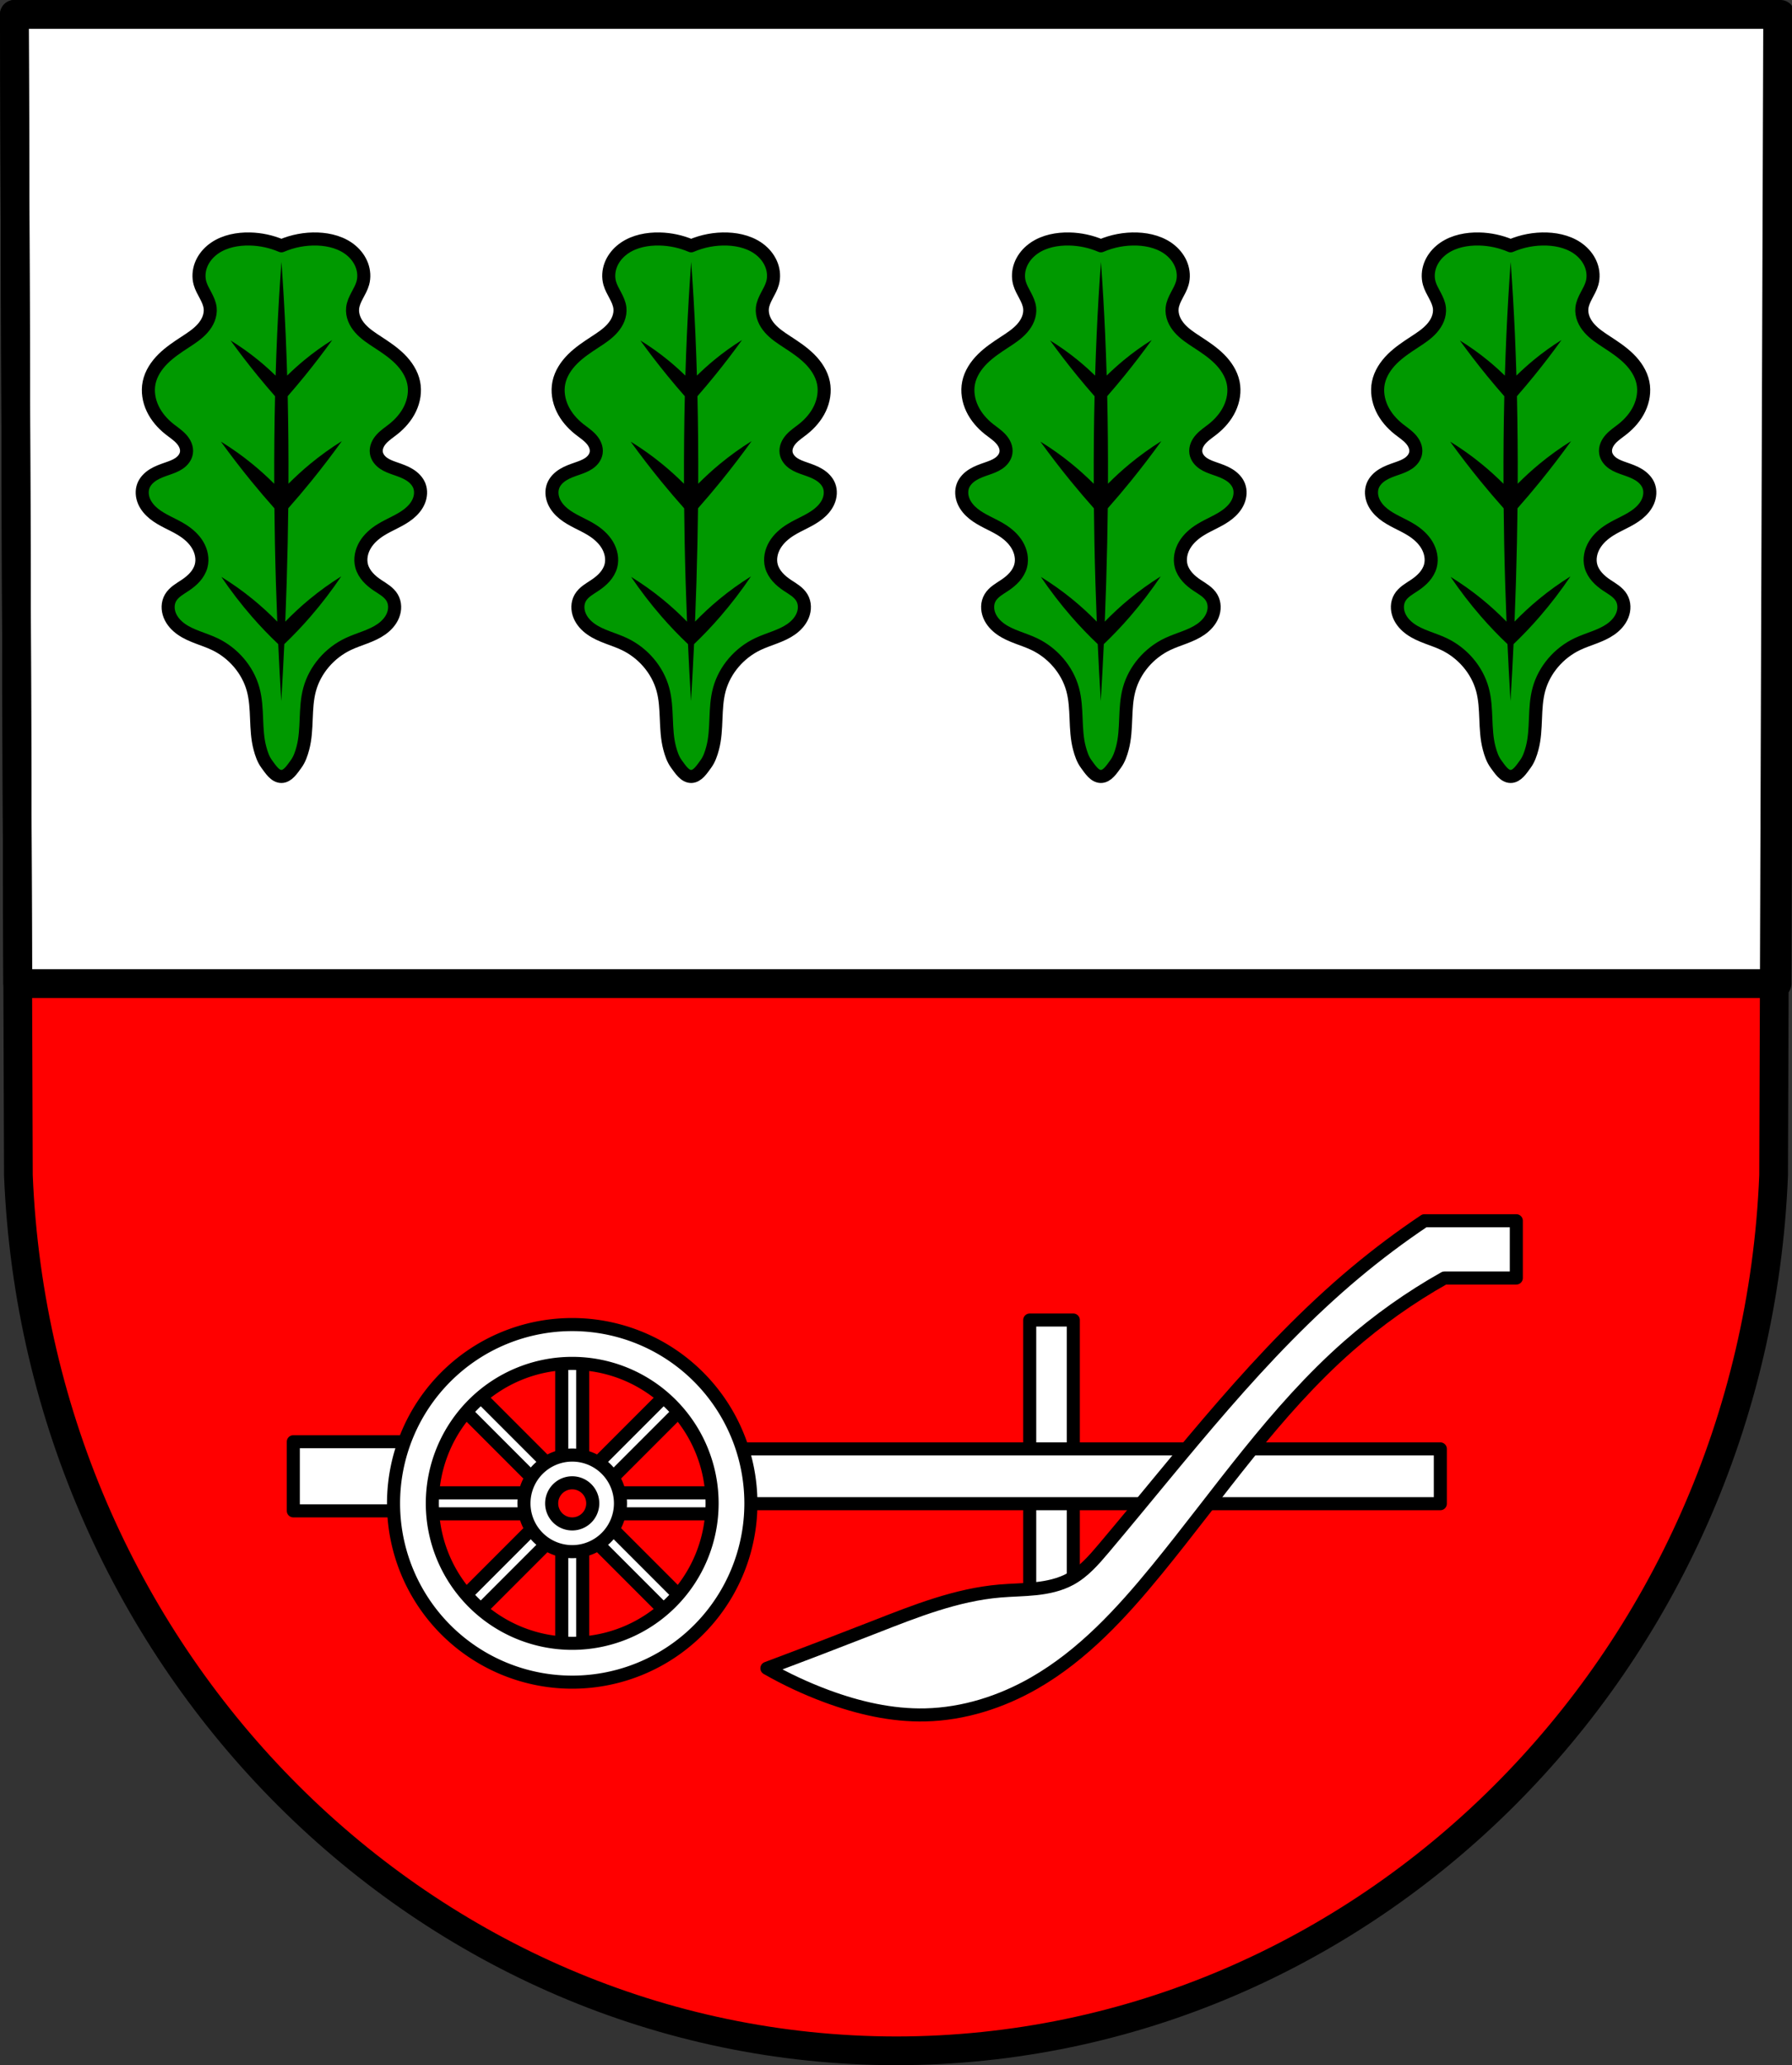 <?xml version="1.0" encoding="UTF-8" standalone="no"?>
<!-- Created with Inkscape (http://www.inkscape.org/) -->

<svg
   xmlns:dc="http://purl.org/dc/elements/1.1/"
   xmlns:cc="http://creativecommons.org/ns#"
   xmlns:rdf="http://www.w3.org/1999/02/22-rdf-syntax-ns#"
   xmlns:svg="http://www.w3.org/2000/svg"
   xmlns="http://www.w3.org/2000/svg"
   xmlns:sodipodi="http://sodipodi.sourceforge.net/DTD/sodipodi-0.dtd"
   xmlns:inkscape="http://www.inkscape.org/namespaces/inkscape"
   width="181.624mm"
   height="209.178mm"
   viewBox="0 0 181.624 209.178"
   version="1.1"
   id="svg5563"
   inkscape:version="0.92.4 (5da689c313, 2019-01-14)"
   sodipodi:docname="DEU Sellerich COA.svg">
  <rect x="0" y="0" width="181.624" height="209.178" fill="#333333" stroke="none"/>
  <defs
     id="defs5557">
    <inkscape:path-effect
       effect="spiro"
       id="path-effect6817"
       is_visible="true" />
    <inkscape:path-effect
       effect="spiro"
       id="path-effect6456"
       is_visible="true" />
    <inkscape:path-effect
       effect="spiro"
       id="path-effect6456-5"
       is_visible="true" />
    <inkscape:path-effect
       effect="spiro"
       id="path-effect6817-4"
       is_visible="true" />
  </defs>
  <sodipodi:namedview
     id="base"
     pagecolor="#ffffff"
     bordercolor="#666666"
     borderopacity="1.0"
     inkscape:pageopacity="0.0"
     inkscape:pageshadow="2"
     inkscape:zoom="0.69314991"
     inkscape:cx="343.22558"
     inkscape:cy="395.29688"
     inkscape:document-units="mm"
     inkscape:current-layer="layer1"
     showgrid="false"
     inkscape:window-width="1366"
     inkscape:window-height="745"
     inkscape:window-x="-8"
     inkscape:window-y="-8"
     inkscape:window-maximized="1"
     inkscape:snap-nodes="false"
     fit-margin-top="0"
     fit-margin-left="0"
     fit-margin-right="0"
     fit-margin-bottom="0"
     inkscape:snap-midpoints="true"
     inkscape:snap-smooth-nodes="true"
     inkscape:object-paths="true"
     inkscape:snap-center="true"
     inkscape:snap-object-midpoints="true"
     inkscape:snap-others="false" />
  <g
     inkscape:label="Ebene 1"
     inkscape:groupmode="layer"
     id="layer1"
     transform="translate(-9.889,-17.899)">
    <path
       style="fill:#ff0000;fill-opacity:1;fill-rule:evenodd;stroke:none;stroke-width:2.91;stroke-linecap:round;stroke-linejoin:round;stroke-miterlimit:4;stroke-dasharray:none;stroke-opacity:1"
       inkscape:connector-curvature="0"
       d="m 190.058,19.354 -0.409,117.597 c -1.989,49.466 -41.289,88.643 -88.948,88.671 -47.617,-0.061 -86.931,-39.252 -88.948,-88.671 L 11.345,19.354 h 89.354 z"
       id="path10563-0-6-3-9"
       sodipodi:nodetypes="ccccccc" />
    <path
       style="fill:#ffffff;fill-opacity:1;stroke:#000000;stroke-width:11;stroke-linejoin:round;stroke-miterlimit:4;stroke-dasharray:none;stroke-opacity:1"
       d="M 5.5 5.5 L 6.787 375.957 L 679.664 375.957 L 680.951 5.5 L 343.217 5.5 L 5.5 5.5 z "
       transform="matrix(0.265,0,0,0.265,9.889,17.899)"
       id="rect6332" />
    <path
       style="fill:none;fill-rule:evenodd;stroke:#000000;stroke-width:2.91;stroke-linecap:round;stroke-linejoin:round;stroke-miterlimit:4;stroke-dasharray:none;stroke-opacity:1"
       inkscape:connector-curvature="0"
       d="m 190.058,19.354 -0.409,117.597 c -1.989,49.466 -41.289,88.643 -88.948,88.671 -47.617,-0.061 -86.931,-39.252 -88.948,-88.671 L 11.345,19.354 h 89.354 z"
       id="path10563-0-6-3"
       sodipodi:nodetypes="ccccccc" />
    <g
       transform="translate(207.781,-2.2e-6)"
       id="g6462-2">
      <rect
         transform="rotate(90)"
         y="89.109"
         x="151.601"
         height="4.419"
         width="29.949"
         id="rect6431-6-2"
         style="fill:#ffffff;fill-opacity:1;stroke:#000000;stroke-width:1.323;stroke-linecap:round;stroke-linejoin:round;stroke-miterlimit:4;stroke-dasharray:none;stroke-opacity:1" />
      <rect
         y="163.927"
         x="-168.164"
         height="7.003"
         width="12.701"
         id="rect6431-7"
         style="fill:#ffffff;fill-opacity:1;stroke:#000000;stroke-width:1.323;stroke-linecap:round;stroke-linejoin:round;stroke-miterlimit:4;stroke-dasharray:none;stroke-opacity:1" />
      <rect
         y="164.654"
         x="-122.509"
         height="5.55"
         width="70.599"
         id="rect6431-9-6"
         style="fill:#ffffff;fill-opacity:1;stroke:#000000;stroke-width:1.323;stroke-linecap:round;stroke-linejoin:round;stroke-miterlimit:4;stroke-dasharray:none;stroke-opacity:1" />
      <path
         sodipodi:nodetypes="ccccaaaaacaaaaac"
         inkscape:original-d="m -51.493856,147.34624 h 7.285056 v -5.80106 h -9.308685 c 0,0 -4.851097,3.29661 -7.015239,5.26143 -9.33256,8.47301 -16.601411,18.99607 -25.4977,27.92605 -1.07816,1.08224 -2.001152,2.4302 -3.37271,3.10289 -2.170505,1.06453 -4.793021,0.67728 -7.15015,1.21418 -4.288216,0.97676 -8.510236,2.24815 -12.681396,3.64253 -3.69897,1.23653 -10.92758,4.18216 -10.92758,4.18216 0,0 3.94542,2.14801 6.07088,2.83308 3.22347,1.03898 6.60049,2.05417 9.98322,1.88871 3.83761,-0.18772 7.71923,-1.34438 11.062496,-3.2378 4.901253,-2.77576 8.503524,-7.41083 12.411579,-11.46722 6.903725,-7.16576 12.073653,-15.96084 19.426818,-22.66461 2.932129,-2.67318 8.499497,-6.47588 9.713411,-6.88034 z"
         inkscape:path-effect="#path-effect6456-5"
         inkscape:connector-curvature="0"
         id="path6454-3"
         d="m -51.494,147.346 h 7.285 v -5.801 h -9.309 c -2.429,1.628 -4.772,3.385 -7.015,5.261 -9.682,8.1 -17.352,18.282 -25.498,27.926 -0.992,1.174 -2.023,2.368 -3.373,3.103 -1.071,0.583 -2.288,0.846 -3.501,0.976 -1.212,0.13 -2.435,0.134 -3.65,0.238 -4.398,0.375 -8.57,2.035 -12.681,3.643 -3.632,1.42 -7.275,2.815 -10.928,4.182 1.941,1.109 3.974,2.057 6.071,2.833 3.195,1.182 6.577,1.966 9.983,1.889 3.881,-0.088 7.696,-1.303 11.062,-3.238 4.912,-2.822 8.825,-7.083 12.412,-11.467 6.31,-7.713 11.937,-16.092 19.427,-22.665 2.988,-2.622 6.249,-4.932 9.713,-6.88 z"
         style="fill:#ffffff;stroke:#000000;stroke-width:1.323;stroke-linecap:round;stroke-linejoin:round;stroke-miterlimit:4;stroke-dasharray:none;stroke-opacity:1" />
    </g>
    <g
       transform="translate(207.781,-2.2e-6)"
       id="g6627-4">
      <path
         inkscape:connector-curvature="0"
         id="rect6575-6"
         transform="matrix(0.265,0,0,0.265,9.889,17.899)"
         d="m -569.236,513.271 v 49.379 h 8.016 v -49.379 z m -36.529,15.131 -5.668,5.668 34.916,34.916 5.668,-5.668 z m 81.076,0 -34.916,34.916 5.666,5.668 34.916,-34.916 z m -101.877,42.199 v 8.014 h 49.381 v -8.014 z m 73.293,0 v 8.014 h 49.381 v -8.014 z m -23.242,9.627 -34.918,34.918 5.668,5.666 34.916,-34.918 z m 22.574,0 -5.666,5.666 34.918,34.918 5.666,-5.666 z m -15.295,6.336 v 49.381 h 8.016 v -49.381 z"
         style="fill:#ffffff;fill-opacity:1;stroke:#000000;stroke-width:5;stroke-linecap:round;stroke-linejoin:round;stroke-miterlimit:4;stroke-dasharray:none;stroke-opacity:1" />
      <path
         inkscape:connector-curvature="0"
         id="path6534-5"
         transform="matrix(0.265,0,0,0.265,9.889,17.899)"
         d="m -565.229,506.27 a 68.338,68.338 0 0 0 -68.338,68.338 68.338,68.338 0 0 0 68.338,68.34 68.338,68.338 0 0 0 68.338,-68.34 68.338,68.338 0 0 0 -68.338,-68.338 z m 0,14.84 a 53.498,53.498 0 0 1 53.498,53.498 53.498,53.498 0 0 1 -53.498,53.498 53.498,53.498 0 0 1 -53.498,-53.498 53.498,53.498 0 0 1 53.498,-53.498 z m 0,35.043 a 18.456,18.456 0 0 0 -18.457,18.455 18.456,18.456 0 0 0 18.457,18.457 18.456,18.456 0 0 0 18.457,-18.457 18.456,18.456 0 0 0 -18.457,-18.455 z m 0,10.6 a 7.856,7.856 0 0 1 7.855,7.855 7.856,7.856 0 0 1 -7.855,7.857 7.856,7.856 0 0 1 -7.855,-7.857 7.856,7.856 0 0 1 7.855,-7.855 z"
         style="fill:#ffffff;fill-opacity:1;stroke:#000000;stroke-width:5;stroke-linecap:round;stroke-linejoin:round;stroke-miterlimit:4;stroke-dasharray:none;stroke-opacity:1" />
    </g>
    <path
       style="fill:#009900;fill-opacity:1;stroke:#000000;stroke-width:1.323;stroke-linecap:butt;stroke-linejoin:round;stroke-miterlimit:4;stroke-dasharray:none;stroke-opacity:1"
       d="m 76.74,42.106 c -0.157,-0.003 -0.314,-0.002 -0.47,0.003 -1.23,0.043 -2.489,0.377 -3.427,1.173 -0.469,0.398 -0.848,0.907 -1.063,1.484 -0.214,0.577 -0.259,1.22 -0.094,1.813 0.123,0.439 0.355,0.839 0.569,1.242 0.213,0.403 0.413,0.825 0.463,1.279 0.041,0.373 -0.024,0.754 -0.162,1.103 -0.138,0.349 -0.348,0.666 -0.596,0.948 -0.496,0.563 -1.134,0.978 -1.763,1.388 -0.792,0.517 -1.587,1.043 -2.259,1.709 -0.671,0.666 -1.219,1.489 -1.408,2.416 -0.181,0.882 -0.024,1.816 0.363,2.629 0.387,0.813 0.994,1.509 1.699,2.069 0.407,0.323 0.85,0.607 1.2,0.992 0.175,0.192 0.325,0.409 0.422,0.651 0.097,0.241 0.138,0.507 0.097,0.764 -0.035,0.219 -0.129,0.426 -0.26,0.605 -0.131,0.179 -0.297,0.33 -0.48,0.456 -0.365,0.251 -0.79,0.399 -1.208,0.544 -0.481,0.167 -0.967,0.336 -1.401,0.603 -0.434,0.266 -0.82,0.642 -1.005,1.117 -0.198,0.506 -0.15,1.088 0.064,1.588 0.214,0.5 0.583,0.921 1.007,1.261 0.848,0.68 1.902,1.045 2.825,1.619 0.63,0.392 1.208,0.893 1.59,1.53 0.382,0.637 0.551,1.421 0.358,2.137 -0.112,0.415 -0.339,0.794 -0.623,1.116 -0.284,0.323 -0.624,0.592 -0.981,0.832 -0.273,0.183 -0.556,0.35 -0.819,0.548 -0.262,0.198 -0.506,0.429 -0.671,0.713 -0.156,0.267 -0.238,0.575 -0.248,0.884 -0.01,0.309 0.05,0.619 0.164,0.906 0.229,0.574 0.667,1.048 1.173,1.404 1.011,0.712 2.264,0.974 3.38,1.505 1.868,0.888 3.349,2.589 3.896,4.584 0.53,1.932 0.174,4.026 0.688,5.958 0.149,0.562 0.341,1.136 0.687,1.604 0.387,0.523 0.839,1.261 1.49,1.261 0.65,-5.6e-5 1.103,-0.738 1.489,-1.261 0.346,-0.468 0.538,-1.042 0.688,-1.604 0.514,-1.932 0.157,-4.026 0.687,-5.958 0.547,-1.994 2.028,-3.696 3.896,-4.584 1.117,-0.531 2.369,-0.793 3.38,-1.505 0.505,-0.356 0.944,-0.829 1.173,-1.404 0.114,-0.287 0.175,-0.597 0.164,-0.906 -0.01,-0.309 -0.092,-0.617 -0.248,-0.884 -0.166,-0.284 -0.409,-0.515 -0.671,-0.713 -0.262,-0.198 -0.546,-0.364 -0.819,-0.548 -0.357,-0.24 -0.696,-0.509 -0.98,-0.832 -0.284,-0.323 -0.512,-0.701 -0.624,-1.116 -0.193,-0.717 -0.023,-1.501 0.359,-2.137 0.382,-0.637 0.959,-1.138 1.59,-1.53 0.923,-0.574 1.977,-0.939 2.825,-1.619 0.424,-0.34 0.793,-0.762 1.007,-1.261 0.214,-0.5 0.261,-1.082 0.064,-1.588 -0.186,-0.475 -0.571,-0.85 -1.005,-1.117 -0.434,-0.266 -0.92,-0.436 -1.401,-0.603 -0.419,-0.145 -0.843,-0.293 -1.208,-0.544 -0.183,-0.126 -0.348,-0.277 -0.479,-0.456 -0.131,-0.179 -0.225,-0.386 -0.26,-0.605 -0.041,-0.257 5.29e-4,-0.523 0.097,-0.764 0.097,-0.241 0.247,-0.458 0.422,-0.651 0.35,-0.384 0.793,-0.668 1.2,-0.992 0.705,-0.56 1.312,-1.256 1.699,-2.069 0.387,-0.813 0.544,-1.747 0.363,-2.629 -0.19,-0.927 -0.737,-1.75 -1.408,-2.416 -0.671,-0.666 -1.467,-1.192 -2.259,-1.709 -0.628,-0.41 -1.267,-0.825 -1.763,-1.388 -0.248,-0.281 -0.458,-0.599 -0.596,-0.948 -0.138,-0.349 -0.203,-0.73 -0.162,-1.103 0.049,-0.454 0.25,-0.876 0.463,-1.279 0.213,-0.403 0.445,-0.802 0.568,-1.242 0.166,-0.592 0.121,-1.236 -0.094,-1.813 -0.215,-0.577 -0.594,-1.086 -1.063,-1.484 -0.938,-0.796 -2.198,-1.129 -3.427,-1.173 -1.253,-0.044 -2.515,0.193 -3.666,0.688 -1.008,-0.433 -2.1,-0.668 -3.197,-0.691 z"
       id="path6815"
       inkscape:connector-curvature="0"
       sodipodi:nodetypes="scccccscsssccccccsscscsccccscccccscsaaaaaccscccccsscccccscssccsccccssscccccscs" />
    <path
       sodipodi:nodetypes="ccccccccccccccccscccccccccccsccccccccscccc"
       inkscape:connector-curvature="0"
       style="fill-rule:evenodd;stroke:none;stroke-width:1.155;stroke-linejoin:round;stroke-miterlimit:4;stroke-dasharray:none;stroke-opacity:1"
       d="m 79.941,44.421 c 3.1e-4,0.004 0,0.009 8.8e-4,0.013 3.2e-4,-0.004 4.5e-4,-0.009 8.9e-4,-0.013 z m 8.8e-4,0.013 c -0.178,2.439 -0.322,4.884 -0.432,7.333 -0.064,1.392 -0.112,2.786 -0.156,4.18 -0.557,-0.543 -1.134,-1.06 -1.729,-1.546 -0.906,-0.741 -1.854,-1.415 -2.834,-2.016 0.878,1.214 1.787,2.397 2.726,3.547 0.582,0.713 1.176,1.414 1.78,2.101 -0.069,2.955 -0.095,5.912 -0.083,8.868 -0.706,-0.703 -1.44,-1.368 -2.2,-1.99 -1.025,-0.838 -2.096,-1.6 -3.206,-2.28 0.993,1.372 2.021,2.711 3.083,4.012 0.763,0.934 1.544,1.848 2.341,2.744 0.013,1.178 0.032,2.356 0.051,3.533 0.051,2.651 0.133,5.3 0.239,7.945 -0.785,-0.8 -1.605,-1.553 -2.46,-2.252 -1.025,-0.838 -2.097,-1.6 -3.207,-2.28 0.956,1.408 1.986,2.749 3.084,4.012 0.853,0.982 1.75,1.914 2.68,2.797 0.088,1.926 0.189,3.852 0.305,5.776 0.117,-1.924 0.22,-3.849 0.31,-5.778 0.931,-0.892 1.827,-1.831 2.681,-2.82 1.099,-1.272 2.13,-2.622 3.087,-4.038 -1.11,0.689 -2.182,1.461 -3.208,2.307 -0.855,0.706 -1.676,1.466 -2.461,2.273 0.107,-2.647 0.189,-5.297 0.244,-7.947 0.025,-1.177 0.044,-2.355 0.057,-3.533 0.798,-0.902 1.58,-1.823 2.343,-2.764 1.063,-1.31 2.093,-2.657 3.087,-4.038 -1.11,0.689 -2.182,1.461 -3.208,2.307 -0.761,0.628 -1.495,1.3 -2.201,2.009 0.013,-2.957 -0.013,-5.914 -0.077,-8.868 0.605,-0.693 1.199,-1.398 1.782,-2.116 0.94,-1.159 1.85,-2.349 2.729,-3.57 -0.981,0.609 -1.929,1.291 -2.836,2.04 -0.595,0.492 -1.172,1.013 -1.73,1.56 -0.044,-1.394 -0.09,-2.787 -0.152,-4.179 -0.11,-2.447 -0.252,-4.89 -0.428,-7.329 z"
       id="path13841-9-4"
       inkscape:transform-center-x="0.0040225437"
       inkscape:transform-center-y="22.249223" />
    <path
       style="fill:#009900;fill-opacity:1;stroke:#000000;stroke-width:1.323;stroke-linecap:butt;stroke-linejoin:round;stroke-miterlimit:4;stroke-dasharray:none;stroke-opacity:1"
       d="m 35.211,42.106 c -0.157,-0.003 -0.314,-0.002 -0.47,0.003 -1.23,0.043 -2.489,0.377 -3.427,1.173 -0.469,0.398 -0.848,0.907 -1.063,1.484 -0.214,0.577 -0.259,1.22 -0.094,1.813 0.123,0.439 0.355,0.839 0.569,1.242 0.213,0.403 0.413,0.825 0.463,1.279 0.041,0.373 -0.024,0.754 -0.162,1.103 -0.138,0.349 -0.348,0.666 -0.596,0.948 -0.496,0.563 -1.134,0.978 -1.763,1.388 -0.792,0.517 -1.587,1.043 -2.259,1.709 -0.671,0.666 -1.219,1.489 -1.408,2.416 -0.181,0.882 -0.024,1.816 0.363,2.629 0.387,0.813 0.994,1.509 1.699,2.069 0.407,0.323 0.85,0.607 1.2,0.992 0.175,0.192 0.325,0.409 0.422,0.651 0.097,0.241 0.138,0.507 0.097,0.764 -0.035,0.219 -0.129,0.426 -0.26,0.605 -0.131,0.179 -0.297,0.33 -0.48,0.456 -0.365,0.251 -0.79,0.399 -1.208,0.544 -0.481,0.167 -0.967,0.336 -1.401,0.603 -0.434,0.266 -0.82,0.642 -1.005,1.117 -0.198,0.506 -0.15,1.088 0.064,1.588 0.214,0.5 0.583,0.921 1.007,1.261 0.848,0.68 1.902,1.045 2.825,1.619 0.63,0.392 1.208,0.893 1.59,1.53 0.382,0.637 0.551,1.421 0.358,2.137 -0.112,0.415 -0.339,0.794 -0.623,1.116 -0.284,0.323 -0.624,0.592 -0.981,0.832 -0.273,0.183 -0.556,0.35 -0.819,0.548 -0.262,0.198 -0.506,0.429 -0.671,0.713 -0.156,0.267 -0.238,0.575 -0.248,0.884 -0.01,0.309 0.05,0.619 0.164,0.906 0.229,0.574 0.667,1.048 1.173,1.404 1.011,0.712 2.264,0.974 3.38,1.505 1.868,0.888 3.349,2.589 3.896,4.584 0.53,1.932 0.174,4.026 0.688,5.958 0.149,0.562 0.341,1.136 0.687,1.604 0.387,0.523 0.839,1.261 1.49,1.261 0.65,-5.6e-5 1.103,-0.738 1.489,-1.261 0.346,-0.468 0.538,-1.042 0.688,-1.604 0.514,-1.932 0.157,-4.026 0.687,-5.958 0.547,-1.994 2.028,-3.696 3.896,-4.584 1.117,-0.531 2.369,-0.793 3.38,-1.505 0.505,-0.356 0.944,-0.829 1.173,-1.404 0.114,-0.287 0.175,-0.597 0.164,-0.906 -0.01,-0.309 -0.092,-0.617 -0.248,-0.884 -0.166,-0.284 -0.409,-0.515 -0.671,-0.713 -0.262,-0.198 -0.546,-0.364 -0.819,-0.548 -0.357,-0.24 -0.696,-0.509 -0.98,-0.832 -0.284,-0.323 -0.512,-0.701 -0.624,-1.116 -0.193,-0.717 -0.023,-1.501 0.359,-2.137 0.382,-0.637 0.959,-1.138 1.59,-1.53 0.923,-0.574 1.977,-0.939 2.825,-1.619 0.424,-0.34 0.793,-0.762 1.007,-1.261 0.214,-0.5 0.261,-1.082 0.064,-1.588 -0.186,-0.475 -0.571,-0.85 -1.005,-1.117 -0.434,-0.266 -0.92,-0.436 -1.401,-0.603 -0.419,-0.145 -0.843,-0.293 -1.208,-0.544 -0.183,-0.126 -0.348,-0.277 -0.479,-0.456 -0.131,-0.179 -0.225,-0.386 -0.26,-0.605 -0.041,-0.257 5.29e-4,-0.523 0.097,-0.764 0.097,-0.241 0.247,-0.458 0.422,-0.651 0.35,-0.384 0.793,-0.668 1.2,-0.992 0.705,-0.56 1.312,-1.256 1.699,-2.069 0.387,-0.813 0.544,-1.747 0.363,-2.629 -0.19,-0.927 -0.737,-1.75 -1.408,-2.416 -0.671,-0.666 -1.467,-1.192 -2.259,-1.709 -0.628,-0.41 -1.267,-0.825 -1.763,-1.388 -0.248,-0.281 -0.458,-0.599 -0.596,-0.948 -0.138,-0.349 -0.203,-0.73 -0.162,-1.103 0.049,-0.454 0.25,-0.876 0.463,-1.279 0.213,-0.403 0.445,-0.802 0.568,-1.242 0.166,-0.592 0.121,-1.236 -0.094,-1.813 -0.215,-0.577 -0.594,-1.086 -1.063,-1.484 -0.938,-0.796 -2.198,-1.129 -3.427,-1.173 -1.253,-0.044 -2.515,0.193 -3.666,0.688 -1.008,-0.433 -2.1,-0.668 -3.197,-0.691 z"
       id="path6815-7"
       inkscape:connector-curvature="0"
       sodipodi:nodetypes="scccccscsssccccccsscscsccccscccccscsaaaaaccscccccsscccccscssccsccccssscccccscs" />
    <path
       sodipodi:nodetypes="ccccccccccccccccscccccccccccsccccccccscccc"
       inkscape:connector-curvature="0"
       style="fill-rule:evenodd;stroke:none;stroke-width:1.155;stroke-linejoin:round;stroke-miterlimit:4;stroke-dasharray:none;stroke-opacity:1"
       d="m 38.411,44.421 c 3.1e-4,0.004 0,0.009 8.8e-4,0.013 3.2e-4,-0.004 4.5e-4,-0.009 8.9e-4,-0.013 z m 8.8e-4,0.013 c -0.178,2.439 -0.322,4.884 -0.432,7.333 -0.064,1.392 -0.112,2.786 -0.156,4.18 -0.557,-0.543 -1.134,-1.06 -1.729,-1.546 -0.906,-0.741 -1.854,-1.415 -2.834,-2.016 0.878,1.214 1.787,2.397 2.726,3.547 0.582,0.713 1.176,1.414 1.78,2.101 -0.069,2.955 -0.095,5.912 -0.083,8.868 -0.706,-0.703 -1.44,-1.368 -2.2,-1.99 -1.025,-0.838 -2.096,-1.6 -3.206,-2.28 0.993,1.372 2.021,2.711 3.083,4.012 0.763,0.934 1.544,1.848 2.341,2.744 0.013,1.178 0.032,2.356 0.051,3.533 0.051,2.651 0.133,5.3 0.239,7.945 -0.785,-0.8 -1.605,-1.553 -2.46,-2.252 -1.025,-0.838 -2.097,-1.6 -3.207,-2.28 0.956,1.408 1.986,2.749 3.084,4.012 0.853,0.982 1.75,1.914 2.68,2.797 0.088,1.926 0.189,3.852 0.305,5.776 0.117,-1.924 0.22,-3.849 0.31,-5.778 0.931,-0.892 1.827,-1.831 2.681,-2.82 1.099,-1.272 2.13,-2.622 3.087,-4.038 -1.11,0.689 -2.182,1.461 -3.208,2.307 -0.855,0.706 -1.676,1.466 -2.461,2.273 0.107,-2.647 0.189,-5.297 0.244,-7.947 0.025,-1.177 0.044,-2.355 0.057,-3.533 0.798,-0.902 1.58,-1.823 2.343,-2.764 1.063,-1.31 2.093,-2.657 3.087,-4.038 -1.11,0.689 -2.182,1.461 -3.208,2.307 -0.761,0.628 -1.495,1.3 -2.201,2.009 0.013,-2.957 -0.013,-5.914 -0.077,-8.868 0.605,-0.693 1.199,-1.398 1.782,-2.116 0.94,-1.159 1.85,-2.349 2.729,-3.57 -0.981,0.609 -1.929,1.291 -2.836,2.04 -0.595,0.492 -1.172,1.013 -1.73,1.56 -0.044,-1.394 -0.09,-2.787 -0.152,-4.179 -0.11,-2.447 -0.252,-4.89 -0.428,-7.329 z"
       id="path13841-9-4-2"
       inkscape:transform-center-x="0.0040225437"
       inkscape:transform-center-y="22.249223" />
    <path
       sodipodi:nodetypes="scccccscsssccccccsscscsccccscccccscsaaaaaccscccccsscccccscssccsccccssscccccscs"
       inkscape:connector-curvature="0"
       id="path6815-6"
       d="m 159.799,42.106 c -0.157,-0.003 -0.314,-0.002 -0.47,0.003 -1.23,0.043 -2.489,0.377 -3.427,1.173 -0.469,0.398 -0.848,0.907 -1.063,1.484 -0.214,0.577 -0.259,1.22 -0.093,1.813 0.123,0.439 0.355,0.839 0.569,1.242 0.213,0.403 0.413,0.825 0.463,1.279 0.041,0.373 -0.024,0.754 -0.162,1.103 -0.138,0.349 -0.348,0.666 -0.596,0.948 -0.496,0.563 -1.134,0.978 -1.763,1.388 -0.792,0.517 -1.587,1.043 -2.259,1.709 -0.671,0.666 -1.219,1.489 -1.408,2.416 -0.181,0.882 -0.024,1.816 0.363,2.629 0.387,0.813 0.994,1.509 1.699,2.069 0.407,0.323 0.85,0.607 1.2,0.992 0.175,0.192 0.325,0.409 0.422,0.651 0.097,0.241 0.138,0.507 0.097,0.764 -0.035,0.219 -0.129,0.426 -0.26,0.605 -0.131,0.179 -0.297,0.33 -0.48,0.456 -0.365,0.251 -0.79,0.399 -1.208,0.544 -0.481,0.167 -0.967,0.336 -1.401,0.603 -0.434,0.266 -0.82,0.642 -1.005,1.117 -0.198,0.506 -0.15,1.088 0.064,1.588 0.214,0.5 0.583,0.921 1.007,1.261 0.848,0.68 1.902,1.045 2.825,1.619 0.63,0.392 1.208,0.893 1.59,1.53 0.382,0.637 0.551,1.421 0.358,2.137 -0.112,0.415 -0.339,0.794 -0.623,1.116 -0.284,0.323 -0.624,0.592 -0.981,0.832 -0.273,0.183 -0.556,0.35 -0.819,0.548 -0.262,0.198 -0.506,0.429 -0.671,0.713 -0.156,0.267 -0.238,0.575 -0.248,0.884 -0.01,0.309 0.05,0.619 0.164,0.906 0.229,0.574 0.667,1.048 1.173,1.404 1.011,0.712 2.264,0.974 3.38,1.505 1.868,0.888 3.349,2.589 3.896,4.584 0.53,1.932 0.174,4.026 0.688,5.958 0.149,0.562 0.341,1.136 0.687,1.604 0.387,0.523 0.839,1.261 1.49,1.261 0.65,-5.6e-5 1.103,-0.738 1.489,-1.261 0.346,-0.468 0.538,-1.042 0.688,-1.604 0.514,-1.932 0.157,-4.026 0.687,-5.958 0.547,-1.994 2.028,-3.696 3.896,-4.584 1.117,-0.531 2.369,-0.793 3.38,-1.505 0.505,-0.356 0.944,-0.829 1.173,-1.404 0.114,-0.287 0.175,-0.597 0.164,-0.906 -0.01,-0.309 -0.092,-0.617 -0.248,-0.884 -0.166,-0.284 -0.409,-0.515 -0.671,-0.713 -0.262,-0.198 -0.546,-0.364 -0.819,-0.548 -0.357,-0.24 -0.696,-0.509 -0.98,-0.832 -0.284,-0.323 -0.512,-0.701 -0.624,-1.116 -0.193,-0.717 -0.023,-1.501 0.359,-2.137 0.382,-0.637 0.959,-1.138 1.59,-1.53 0.923,-0.574 1.977,-0.939 2.825,-1.619 0.424,-0.34 0.793,-0.762 1.007,-1.261 0.214,-0.5 0.262,-1.082 0.064,-1.588 -0.186,-0.475 -0.571,-0.85 -1.005,-1.117 -0.434,-0.266 -0.92,-0.436 -1.401,-0.603 -0.419,-0.145 -0.843,-0.293 -1.208,-0.544 -0.183,-0.126 -0.348,-0.277 -0.479,-0.456 -0.131,-0.179 -0.225,-0.386 -0.26,-0.605 -0.041,-0.257 5.3e-4,-0.523 0.097,-0.764 0.097,-0.241 0.247,-0.458 0.422,-0.651 0.35,-0.384 0.793,-0.668 1.2,-0.992 0.705,-0.56 1.312,-1.256 1.699,-2.069 0.387,-0.813 0.544,-1.747 0.363,-2.629 -0.19,-0.927 -0.737,-1.75 -1.408,-2.416 -0.671,-0.666 -1.467,-1.192 -2.259,-1.709 -0.628,-0.41 -1.267,-0.825 -1.763,-1.388 -0.248,-0.281 -0.458,-0.599 -0.596,-0.948 -0.138,-0.349 -0.203,-0.73 -0.162,-1.103 0.049,-0.454 0.25,-0.876 0.463,-1.279 0.213,-0.403 0.445,-0.802 0.568,-1.242 0.166,-0.592 0.121,-1.236 -0.093,-1.813 -0.214,-0.577 -0.594,-1.086 -1.063,-1.484 -0.938,-0.796 -2.198,-1.129 -3.427,-1.173 -1.253,-0.044 -2.515,0.193 -3.666,0.688 -1.008,-0.433 -2.1,-0.668 -3.197,-0.691 z"
       style="fill:#009900;fill-opacity:1;stroke:#000000;stroke-width:1.323;stroke-linecap:butt;stroke-linejoin:round;stroke-miterlimit:4;stroke-dasharray:none;stroke-opacity:1" />
    <path
       inkscape:transform-center-y="22.249223"
       inkscape:transform-center-x="0.0040225437"
       id="path13841-9-4-7"
       d="m 162.999,44.421 c 2.6e-4,0.004 0,0.009 7.9e-4,0.013 2.7e-4,-0.004 5.3e-4,-0.009 8e-4,-0.013 z m 7.9e-4,0.013 c -0.178,2.439 -0.322,4.884 -0.432,7.333 -0.064,1.392 -0.112,2.786 -0.156,4.18 -0.557,-0.543 -1.134,-1.06 -1.729,-1.546 -0.906,-0.741 -1.854,-1.415 -2.834,-2.016 0.878,1.214 1.787,2.397 2.726,3.547 0.582,0.713 1.176,1.414 1.78,2.101 -0.069,2.955 -0.095,5.912 -0.083,8.868 -0.706,-0.703 -1.44,-1.368 -2.2,-1.99 -1.025,-0.838 -2.096,-1.6 -3.206,-2.28 0.993,1.372 2.021,2.711 3.083,4.012 0.763,0.934 1.544,1.848 2.341,2.744 0.013,1.178 0.032,2.356 0.051,3.533 0.051,2.651 0.133,5.3 0.239,7.945 -0.785,-0.8 -1.605,-1.553 -2.46,-2.252 -1.025,-0.838 -2.097,-1.6 -3.207,-2.28 0.956,1.408 1.986,2.749 3.084,4.012 0.853,0.982 1.75,1.914 2.68,2.797 0.088,1.926 0.189,3.852 0.305,5.776 0.117,-1.924 0.22,-3.849 0.31,-5.778 0.931,-0.892 1.827,-1.831 2.681,-2.82 1.099,-1.272 2.13,-2.622 3.087,-4.038 -1.11,0.689 -2.182,1.461 -3.208,2.307 -0.855,0.706 -1.676,1.466 -2.461,2.273 0.107,-2.647 0.189,-5.297 0.244,-7.947 0.025,-1.177 0.044,-2.355 0.057,-3.533 0.798,-0.902 1.58,-1.823 2.343,-2.764 1.063,-1.31 2.093,-2.657 3.087,-4.038 -1.11,0.689 -2.182,1.461 -3.208,2.307 -0.761,0.628 -1.495,1.3 -2.201,2.009 0.013,-2.957 -0.013,-5.914 -0.077,-8.868 0.605,-0.693 1.199,-1.398 1.782,-2.116 0.94,-1.159 1.85,-2.349 2.729,-3.57 -0.981,0.609 -1.929,1.291 -2.836,2.04 -0.595,0.492 -1.172,1.013 -1.73,1.56 -0.044,-1.394 -0.09,-2.787 -0.152,-4.179 -0.11,-2.447 -0.252,-4.89 -0.428,-7.329 z"
       style="fill-rule:evenodd;stroke:none;stroke-width:1.155;stroke-linejoin:round;stroke-miterlimit:4;stroke-dasharray:none;stroke-opacity:1"
       inkscape:connector-curvature="0"
       sodipodi:nodetypes="ccccccccccccccccscccccccccccsccccccccscccc" />
    <path
       style="fill:#009900;fill-opacity:1;stroke:#000000;stroke-width:1.323;stroke-linecap:butt;stroke-linejoin:round;stroke-miterlimit:4;stroke-dasharray:none;stroke-opacity:1"
       d="m 118.269,42.106 c -0.157,-0.003 -0.314,-0.002 -0.47,0.003 -1.23,0.043 -2.489,0.377 -3.427,1.173 -0.469,0.398 -0.848,0.907 -1.063,1.484 -0.214,0.577 -0.259,1.22 -0.093,1.813 0.123,0.439 0.355,0.839 0.569,1.242 0.213,0.403 0.413,0.825 0.463,1.279 0.041,0.373 -0.024,0.754 -0.162,1.103 -0.138,0.349 -0.348,0.666 -0.596,0.948 -0.496,0.563 -1.134,0.978 -1.763,1.388 -0.792,0.517 -1.587,1.043 -2.259,1.709 -0.671,0.666 -1.219,1.489 -1.408,2.416 -0.181,0.882 -0.024,1.816 0.363,2.629 0.387,0.813 0.994,1.509 1.699,2.069 0.407,0.323 0.85,0.607 1.2,0.992 0.175,0.192 0.325,0.409 0.422,0.651 0.097,0.241 0.138,0.507 0.097,0.764 -0.035,0.219 -0.129,0.426 -0.26,0.605 -0.131,0.179 -0.297,0.33 -0.48,0.456 -0.365,0.251 -0.79,0.399 -1.208,0.544 -0.481,0.167 -0.967,0.336 -1.401,0.603 -0.434,0.266 -0.82,0.642 -1.005,1.117 -0.198,0.506 -0.15,1.088 0.064,1.588 0.214,0.5 0.583,0.921 1.007,1.261 0.848,0.68 1.902,1.045 2.825,1.619 0.63,0.392 1.208,0.893 1.59,1.53 0.382,0.637 0.551,1.421 0.358,2.137 -0.112,0.415 -0.339,0.794 -0.623,1.116 -0.284,0.323 -0.624,0.592 -0.981,0.832 -0.273,0.183 -0.556,0.35 -0.819,0.548 -0.262,0.198 -0.506,0.429 -0.671,0.713 -0.156,0.267 -0.238,0.575 -0.248,0.884 -0.01,0.309 0.05,0.619 0.164,0.906 0.229,0.574 0.667,1.048 1.173,1.404 1.011,0.712 2.264,0.974 3.38,1.505 1.868,0.888 3.349,2.589 3.896,4.584 0.53,1.932 0.174,4.026 0.688,5.958 0.149,0.562 0.341,1.136 0.687,1.604 0.387,0.523 0.839,1.261 1.49,1.261 0.65,-5.6e-5 1.103,-0.738 1.489,-1.261 0.346,-0.468 0.538,-1.042 0.688,-1.604 0.514,-1.932 0.157,-4.026 0.687,-5.958 0.547,-1.994 2.028,-3.696 3.896,-4.584 1.117,-0.531 2.369,-0.793 3.38,-1.505 0.505,-0.356 0.944,-0.829 1.173,-1.404 0.114,-0.287 0.175,-0.597 0.164,-0.906 -0.01,-0.309 -0.092,-0.617 -0.248,-0.884 -0.166,-0.284 -0.409,-0.515 -0.671,-0.713 -0.262,-0.198 -0.546,-0.364 -0.819,-0.548 -0.357,-0.24 -0.696,-0.509 -0.98,-0.832 -0.284,-0.323 -0.512,-0.701 -0.624,-1.116 -0.193,-0.717 -0.023,-1.501 0.359,-2.137 0.382,-0.637 0.959,-1.138 1.59,-1.53 0.923,-0.574 1.977,-0.939 2.825,-1.619 0.424,-0.34 0.793,-0.762 1.007,-1.261 0.214,-0.5 0.262,-1.082 0.064,-1.588 -0.186,-0.475 -0.571,-0.85 -1.005,-1.117 -0.434,-0.266 -0.92,-0.436 -1.401,-0.603 -0.419,-0.145 -0.843,-0.293 -1.208,-0.544 -0.183,-0.126 -0.348,-0.277 -0.479,-0.456 -0.131,-0.179 -0.225,-0.386 -0.26,-0.605 -0.041,-0.257 5.3e-4,-0.523 0.097,-0.764 0.097,-0.241 0.247,-0.458 0.422,-0.651 0.35,-0.384 0.793,-0.668 1.2,-0.992 0.705,-0.56 1.312,-1.256 1.699,-2.069 0.387,-0.813 0.544,-1.747 0.363,-2.629 -0.19,-0.927 -0.737,-1.75 -1.408,-2.416 -0.671,-0.666 -1.467,-1.192 -2.259,-1.709 -0.628,-0.41 -1.267,-0.825 -1.763,-1.388 -0.248,-0.281 -0.458,-0.599 -0.596,-0.948 -0.138,-0.349 -0.203,-0.73 -0.162,-1.103 0.049,-0.454 0.25,-0.876 0.463,-1.279 0.213,-0.403 0.445,-0.802 0.568,-1.242 0.166,-0.592 0.121,-1.236 -0.093,-1.813 -0.214,-0.577 -0.594,-1.086 -1.063,-1.484 -0.938,-0.796 -2.198,-1.129 -3.427,-1.173 -1.253,-0.044 -2.515,0.193 -3.666,0.688 -1.008,-0.433 -2.1,-0.668 -3.197,-0.691 z"
       id="path6815-7-8"
       inkscape:connector-curvature="0"
       sodipodi:nodetypes="scccccscsssccccccsscscsccccscccccscsaaaaaccscccccsscccccscssccsccccssscccccscs" />
    <path
       sodipodi:nodetypes="ccccccccccccccccscccccccccccsccccccccscccc"
       inkscape:connector-curvature="0"
       style="fill-rule:evenodd;stroke:none;stroke-width:1.155;stroke-linejoin:round;stroke-miterlimit:4;stroke-dasharray:none;stroke-opacity:1"
       d="m 121.47,44.421 c 3.1e-4,0.004 0,0.009 8.8e-4,0.013 3.2e-4,-0.004 4.5e-4,-0.009 8.9e-4,-0.013 z m 8.8e-4,0.013 c -0.178,2.439 -0.322,4.884 -0.432,7.333 -0.064,1.392 -0.112,2.786 -0.156,4.18 -0.557,-0.543 -1.134,-1.06 -1.729,-1.546 -0.906,-0.741 -1.854,-1.415 -2.834,-2.016 0.878,1.214 1.787,2.397 2.726,3.547 0.582,0.713 1.176,1.414 1.78,2.101 -0.069,2.955 -0.095,5.912 -0.083,8.868 -0.706,-0.703 -1.44,-1.368 -2.2,-1.99 -1.025,-0.838 -2.096,-1.6 -3.206,-2.28 0.993,1.372 2.021,2.711 3.083,4.012 0.763,0.934 1.544,1.848 2.341,2.744 0.013,1.178 0.032,2.356 0.051,3.533 0.051,2.651 0.133,5.3 0.239,7.945 -0.785,-0.8 -1.605,-1.553 -2.46,-2.252 -1.025,-0.838 -2.097,-1.6 -3.207,-2.28 0.956,1.408 1.986,2.749 3.084,4.012 0.853,0.982 1.75,1.914 2.68,2.797 0.088,1.926 0.189,3.852 0.305,5.776 0.117,-1.924 0.22,-3.849 0.31,-5.778 0.931,-0.892 1.827,-1.831 2.681,-2.82 1.099,-1.272 2.13,-2.622 3.087,-4.038 -1.11,0.689 -2.182,1.461 -3.208,2.307 -0.855,0.706 -1.676,1.466 -2.461,2.273 0.107,-2.647 0.189,-5.297 0.244,-7.947 0.025,-1.177 0.044,-2.355 0.057,-3.533 0.798,-0.902 1.58,-1.823 2.343,-2.764 1.063,-1.31 2.093,-2.657 3.087,-4.038 -1.11,0.689 -2.182,1.461 -3.208,2.307 -0.761,0.628 -1.495,1.3 -2.201,2.009 0.013,-2.957 -0.013,-5.914 -0.077,-8.868 0.605,-0.693 1.199,-1.398 1.782,-2.116 0.94,-1.159 1.85,-2.349 2.729,-3.57 -0.981,0.609 -1.929,1.291 -2.836,2.04 -0.595,0.492 -1.172,1.013 -1.73,1.56 -0.044,-1.394 -0.09,-2.787 -0.152,-4.179 -0.11,-2.447 -0.252,-4.89 -0.428,-7.329 z"
       id="path13841-9-4-2-2"
       inkscape:transform-center-x="0.0040225437"
       inkscape:transform-center-y="22.249223" />
  </g>
</svg>
